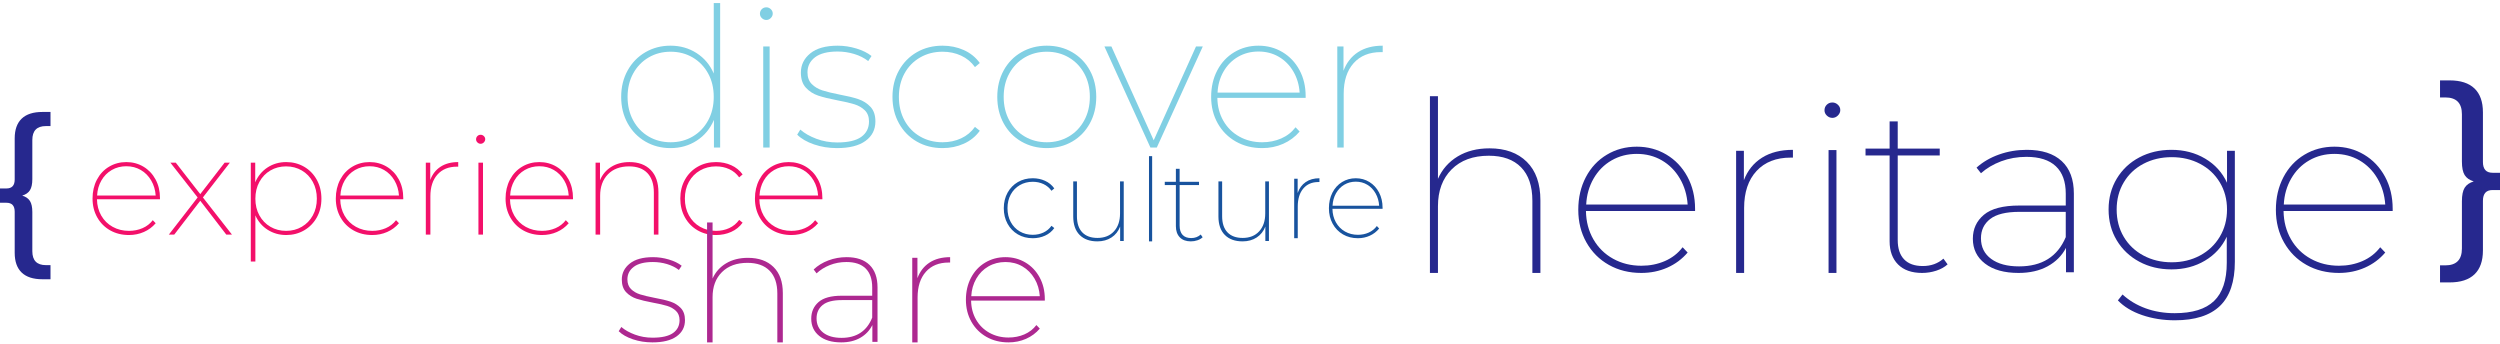 <?xml version="1.0" encoding="UTF-8"?>
<svg width="792px" height="109px" viewBox="0 0 792 109" version="1.1" xmlns="http://www.w3.org/2000/svg" xmlns:xlink="http://www.w3.org/1999/xlink">
    <!-- Generator: Sketch 54.1 (76490) - https://sketchapp.com -->
    <title>infografia-home</title>
    <desc>Created with Sketch.</desc>
    <g id="Welcome" stroke="none" stroke-width="1" fill="none" fill-rule="evenodd">
        <g id="Home-Real" transform="translate(-325, -578)">
            <g id="infografia-home" transform="translate(325, 578)">
                <g>
                    <g id="Group" transform="translate(29, 42.468)" fill="#F3106A" fill-rule="nonzero">
                        <path d="M21.678,20.653 L1.72,20.653 C1.749,22.585 2.202,24.314 3.079,25.837 C3.957,27.361 5.163,28.546 6.699,29.396 C8.234,30.245 9.952,30.67 11.852,30.67 C13.402,30.67 14.835,30.384 16.151,29.813 C17.467,29.242 18.548,28.401 19.397,27.287 L20.319,28.253 C19.295,29.454 18.052,30.377 16.59,31.02 C15.128,31.666 13.548,31.987 11.852,31.987 C9.63,31.987 7.648,31.497 5.909,30.516 C4.169,29.535 2.802,28.165 1.807,26.408 C0.812,24.651 0.316,22.659 0.316,20.434 C0.316,18.209 0.777,16.216 1.697,14.459 C2.618,12.702 3.897,11.334 5.536,10.352 C7.173,9.37 9.001,8.879 11.019,8.879 C13.008,8.879 14.814,9.363 16.437,10.329 C18.06,11.296 19.339,12.643 20.276,14.37 C21.211,16.099 21.679,18.061 21.679,20.257 L21.679,20.653 L21.678,20.653 Z M6.413,11.384 C5.038,12.175 3.941,13.281 3.123,14.701 C2.304,16.122 1.851,17.71 1.763,19.467 L20.319,19.467 C20.202,17.71 19.727,16.122 18.893,14.701 C18.06,13.281 16.963,12.175 15.603,11.384 C14.244,10.594 12.715,10.198 11.019,10.198 C9.322,10.198 7.788,10.594 6.413,11.384 Z" id="Shape"></path>
                        <polygon id="Path" points="42.689 31.855 34.442 21.136 26.196 31.855 24.485 31.855 33.609 20.082 24.967 9.056 26.678 9.056 34.442 19.028 42.163 9.056 43.829 9.056 35.276 20.082 44.487 31.855"></polygon>
                        <path d="M67.341,10.352 C69.038,11.333 70.375,12.709 71.356,14.481 C72.335,16.253 72.825,18.252 72.825,20.477 C72.825,22.702 72.335,24.687 71.356,26.429 C70.376,28.172 69.038,29.535 67.341,30.516 C65.645,31.497 63.759,31.987 61.683,31.987 C59.489,31.987 57.522,31.431 55.782,30.318 C54.042,29.205 52.748,27.682 51.901,25.749 L51.901,40.377 L50.453,40.377 L50.453,9.056 L51.857,9.056 L51.857,15.294 C52.705,13.303 53.998,11.736 55.738,10.594 C57.478,9.451 59.459,8.88 61.683,8.88 C63.758,8.88 65.644,9.371 67.341,10.352 Z M66.617,29.373 C68.093,28.51 69.256,27.309 70.104,25.771 C70.952,24.234 71.376,22.47 71.376,20.478 C71.376,18.487 70.952,16.715 70.104,15.162 C69.256,13.61 68.093,12.402 66.617,11.539 C65.14,10.675 63.48,10.242 61.639,10.242 C59.797,10.242 58.136,10.675 56.66,11.539 C55.183,12.402 54.02,13.611 53.173,15.162 C52.324,16.714 51.901,18.487 51.901,20.478 C51.901,22.47 52.325,24.234 53.173,25.771 C54.021,27.309 55.183,28.511 56.66,29.373 C58.136,30.238 59.797,30.669 61.639,30.669 C63.481,30.669 65.14,30.238 66.617,29.373 Z" id="Shape"></path>
                        <path d="M98.748,20.653 L78.789,20.653 C78.819,22.585 79.272,24.314 80.149,25.837 C81.026,27.361 82.233,28.546 83.769,29.396 C85.304,30.245 87.021,30.67 88.922,30.67 C90.472,30.67 91.905,30.384 93.221,29.813 C94.537,29.242 95.618,28.401 96.467,27.287 L97.388,28.253 C96.365,29.454 95.122,30.377 93.66,31.02 C92.198,31.666 90.617,31.987 88.922,31.987 C86.7,31.987 84.718,31.497 82.979,30.516 C81.239,29.535 79.871,28.165 78.877,26.408 C77.882,24.651 77.386,22.659 77.386,20.434 C77.386,18.209 77.847,16.216 78.767,14.459 C79.688,12.702 80.967,11.334 82.606,10.352 C84.243,9.37 86.071,8.879 88.089,8.879 C90.077,8.879 91.884,9.363 93.507,10.329 C95.13,11.296 96.409,12.643 97.345,14.37 C98.281,16.099 98.749,18.061 98.749,20.257 L98.749,20.653 L98.748,20.653 Z M83.484,11.384 C82.109,12.175 81.012,13.281 80.194,14.701 C79.375,16.122 78.922,17.71 78.834,19.467 L97.389,19.467 C97.272,17.71 96.798,16.122 95.964,14.701 C95.131,13.281 94.034,12.175 92.674,11.384 C91.314,10.594 89.786,10.198 88.09,10.198 C86.393,10.198 84.857,10.594 83.484,11.384 Z" id="Shape"></path>
                        <path d="M110.569,10.352 C112.075,9.37 113.939,8.879 116.162,8.879 L116.162,10.329 L115.767,10.329 C113.135,10.329 111.073,11.164 109.582,12.833 C108.091,14.502 107.345,16.801 107.345,19.73 L107.345,31.854 L105.897,31.854 L105.897,9.056 L107.301,9.056 L107.301,14.547 C107.975,12.731 109.063,11.334 110.569,10.352 Z" id="Path"></path>
                        <path d="M122.259,2.664 C121.967,2.386 121.82,2.056 121.82,1.675 C121.82,1.265 121.959,0.922 122.238,0.642 C122.515,0.364 122.859,0.226 123.268,0.226 C123.648,0.226 123.985,0.365 124.277,0.642 C124.568,0.922 124.716,1.25 124.716,1.631 C124.716,2.012 124.568,2.349 124.277,2.642 C123.985,2.934 123.647,3.081 123.268,3.081 C122.888,3.082 122.552,2.943 122.259,2.664 Z M122.566,9.056 L124.014,9.056 L124.014,31.855 L122.566,31.855 L122.566,9.056 Z" id="Shape"></path>
                        <path d="M152.526,20.653 L132.568,20.653 C132.597,22.585 133.05,24.314 133.927,25.837 C134.805,27.361 136.011,28.546 137.547,29.396 C139.082,30.245 140.8,30.67 142.7,30.67 C144.25,30.67 145.683,30.384 146.999,29.813 C148.315,29.242 149.396,28.401 150.245,27.287 L151.167,28.253 C150.143,29.454 148.9,30.377 147.438,31.02 C145.976,31.666 144.396,31.987 142.7,31.987 C140.478,31.987 138.496,31.497 136.757,30.516 C135.017,29.535 133.65,28.165 132.655,26.408 C131.66,24.651 131.164,22.659 131.164,20.434 C131.164,18.209 131.625,16.216 132.545,14.459 C133.466,12.702 134.745,11.334 136.384,10.352 C138.021,9.37 139.849,8.879 141.867,8.879 C143.856,8.879 145.662,9.363 147.285,10.329 C148.908,11.296 150.187,12.643 151.124,14.37 C152.059,16.099 152.527,18.061 152.527,20.257 L152.527,20.653 L152.526,20.653 Z M137.261,11.384 C135.886,12.175 134.789,13.281 133.971,14.701 C133.152,16.122 132.699,17.71 132.611,19.467 L151.167,19.467 C151.05,17.71 150.575,16.122 149.741,14.701 C148.908,13.281 147.811,12.175 146.451,11.384 C145.092,10.594 143.563,10.198 141.867,10.198 C140.17,10.198 138.636,10.594 137.261,11.384 Z" id="Shape"></path>
                        <path d="M177.134,11.362 C178.772,13.017 179.59,15.382 179.59,18.457 L179.59,31.855 L178.143,31.855 L178.143,18.545 C178.143,15.85 177.463,13.794 176.104,12.372 C174.744,10.952 172.806,10.241 170.291,10.241 C167.454,10.241 165.217,11.084 163.579,12.767 C161.941,14.452 161.123,16.713 161.123,19.554 L161.123,31.854 L159.675,31.854 L159.675,9.056 L161.079,9.056 L161.079,14.635 C161.81,12.849 162.988,11.443 164.611,10.418 C166.234,9.393 168.171,8.88 170.423,8.88 C173.259,8.88 175.496,9.708 177.134,11.362 Z" id="Path"></path>
                        <path d="M192.026,30.516 C190.315,29.535 188.97,28.165 187.99,26.408 C187.01,24.651 186.52,22.659 186.52,20.434 C186.52,18.209 187.01,16.216 187.99,14.459 C188.969,12.702 190.315,11.334 192.026,10.352 C193.737,9.37 195.673,8.879 197.838,8.879 C199.564,8.879 201.164,9.209 202.641,9.868 C204.118,10.527 205.324,11.501 206.26,12.79 L205.163,13.713 C204.344,12.57 203.299,11.706 202.027,11.121 C200.755,10.535 199.358,10.242 197.838,10.242 C195.967,10.242 194.278,10.675 192.772,11.539 C191.265,12.402 190.089,13.603 189.24,15.141 C188.392,16.678 187.968,18.442 187.968,20.434 C187.968,22.426 188.392,24.197 189.24,25.749 C190.088,27.302 191.265,28.51 192.772,29.373 C194.278,30.238 195.966,30.669 197.838,30.669 C199.359,30.669 200.755,30.376 202.027,29.79 C203.299,29.205 204.344,28.342 205.163,27.2 L206.26,28.077 C205.324,29.366 204.117,30.339 202.641,30.998 C201.164,31.658 199.563,31.987 197.838,31.987 C195.673,31.987 193.738,31.497 192.026,30.516 Z" id="Path"></path>
                        <path d="M231.527,20.653 L211.568,20.653 C211.598,22.585 212.051,24.314 212.928,25.837 C213.806,27.361 215.012,28.546 216.548,29.396 C218.083,30.245 219.801,30.67 221.701,30.67 C223.251,30.67 224.684,30.384 226,29.813 C227.316,29.242 228.397,28.401 229.246,27.287 L230.167,28.253 C229.144,29.454 227.901,30.377 226.439,31.02 C224.977,31.666 223.397,31.987 221.701,31.987 C219.479,31.987 217.497,31.497 215.758,30.516 C214.018,29.535 212.65,28.165 211.656,26.408 C210.661,24.651 210.165,22.659 210.165,20.434 C210.165,18.209 210.626,16.216 211.546,14.459 C212.467,12.702 213.746,11.334 215.385,10.352 C217.022,9.37 218.85,8.879 220.868,8.879 C222.856,8.879 224.663,9.363 226.286,10.329 C227.909,11.296 229.188,12.643 230.125,14.37 C231.06,16.099 231.528,18.061 231.528,20.257 L231.528,20.653 L231.527,20.653 Z M216.262,11.384 C214.887,12.175 213.79,13.281 212.972,14.701 C212.153,16.122 211.7,17.71 211.612,19.467 L230.167,19.467 C230.05,17.71 229.576,16.122 228.742,14.701 C227.909,13.281 226.812,12.175 225.452,11.384 C224.093,10.594 222.564,10.198 220.868,10.198 C219.171,10.198 217.636,10.594 216.262,11.384 Z" id="Shape"></path>
                    </g>
                    <g id="Group" transform="translate(453, 30.427)" fill="#26288E" fill-rule="nonzero">
                        <path d="M30.683,20.833 C33.561,23.676 35,27.738 35,33.021 L35,56.04 L32.456,56.04 L32.456,33.172 C32.456,28.545 31.26,25.009 28.872,22.568 C26.482,20.129 23.076,18.908 18.656,18.908 C13.671,18.908 9.739,20.355 6.861,23.247 C3.982,26.141 2.544,30.027 2.544,34.909 L2.544,56.04 L0,56.04 L0,0.04 L2.544,0.04 L2.544,26.229 C3.879,23.208 5.96,20.844 8.789,19.133 C11.614,17.425 14.982,16.568 18.888,16.568 C23.873,16.568 27.805,17.991 30.683,20.833 Z" id="Path"></path>
                        <path d="M84,36.422 L49.431,36.422 C49.48,39.766 50.267,42.758 51.786,45.394 C53.306,48.032 55.395,50.085 58.054,51.554 C60.713,53.025 63.688,53.759 66.982,53.759 C69.666,53.759 72.148,53.264 74.427,52.277 C76.706,51.288 78.58,49.83 80.049,47.904 L81.645,49.577 C79.871,51.657 77.719,53.252 75.187,54.367 C72.653,55.482 69.918,56.04 66.982,56.04 C63.132,56.04 59.7,55.192 56.686,53.492 C53.672,51.794 51.304,49.423 49.583,46.382 C47.86,43.34 47,39.893 47,36.04 C47,32.187 47.798,28.74 49.392,25.699 C50.988,22.656 53.203,20.286 56.041,18.587 C58.876,16.888 62.043,16.04 65.538,16.04 C68.982,16.04 72.109,16.878 74.92,18.549 C77.731,20.222 79.946,22.556 81.567,25.545 C83.188,28.537 83.999,31.932 83.999,35.734 L83.999,36.422 L84,36.422 Z M57.561,20.379 C55.179,21.748 53.279,23.66 51.862,26.119 C50.444,28.579 49.659,31.329 49.507,34.37 L81.645,34.37 C81.442,31.329 80.62,28.579 79.175,26.119 C77.731,23.662 75.832,21.748 73.477,20.379 C71.121,19.01 68.474,18.326 65.538,18.326 C62.6,18.326 59.941,19.01 57.561,20.379 Z" id="Shape"></path>
                        <path d="M105.192,19.537 C107.833,17.872 111.101,17.04 115,17.04 L115,19.501 L114.308,19.501 C109.692,19.501 106.077,20.918 103.462,23.751 C100.846,26.585 99.538,30.487 99.538,35.459 L99.538,56.04 L97,56.04 L97,17.338 L99.462,17.338 L99.462,26.66 C100.641,23.579 102.551,21.204 105.192,19.537 Z" id="Path"></path>
                        <path d="M125.758,6.202 C125.253,5.727 125,5.165 125,4.515 C125,3.815 125.239,3.228 125.719,2.753 C126.199,2.278 126.791,2.04 127.5,2.04 C128.155,2.04 128.737,2.278 129.242,2.753 C129.746,3.228 130,3.792 130,4.44 C130,5.09 129.746,5.667 129.242,6.165 C128.737,6.667 128.157,6.917 127.5,6.917 C126.842,6.915 126.261,6.677 125.758,6.202 Z M126.288,17.114 L128.788,17.114 L128.788,56.04 L126.288,56.04 L126.288,17.114 Z" id="Shape"></path>
                        <path d="M164,53.323 C163.066,54.178 161.871,54.844 160.419,55.324 C158.966,55.802 157.461,56.04 155.904,56.04 C152.635,56.04 150.106,55.146 148.314,53.36 C146.523,51.574 145.629,49.122 145.629,46.001 L145.629,18.832 L138,18.832 L138,16.644 L145.629,16.644 L145.629,8.04 L148.198,8.04 L148.198,16.644 L161.509,16.644 L161.509,18.832 L148.198,18.832 L148.198,45.624 C148.198,48.292 148.871,50.33 150.222,51.737 C151.571,53.146 153.543,53.85 156.138,53.85 C158.733,53.85 160.912,53.072 162.677,51.51 L164,53.323 Z" id="Path"></path>
                        <path d="M200.147,20.6 C202.716,22.973 204,26.408 204,30.905 L204,55.818 L201.508,55.818 L201.508,48.107 C200.209,50.578 198.276,52.518 195.707,53.926 C193.137,55.336 190.063,56.04 186.481,56.04 C181.965,56.04 178.423,55.052 175.853,53.074 C173.284,51.099 172,48.478 172,45.215 C172,42.101 173.168,39.569 175.504,37.615 C177.84,35.663 181.577,34.686 186.716,34.686 L201.432,34.686 L201.432,30.903 C201.432,27.099 200.382,24.209 198.279,22.229 C196.177,20.253 193.075,19.264 188.974,19.264 C186.119,19.264 183.446,19.734 180.954,20.673 C178.463,21.612 176.334,22.874 174.569,24.454 L173.168,22.675 C175.14,20.894 177.516,19.511 180.293,18.524 C183.07,17.537 185.989,17.04 189.053,17.04 C193.878,17.04 197.577,18.226 200.147,20.6 Z M201.431,44.695 L201.431,36.688 L186.715,36.688 C182.51,36.688 179.435,37.444 177.489,38.95 C175.542,40.459 174.569,42.497 174.569,45.067 C174.569,47.835 175.646,50.008 177.8,51.59 C179.954,53.173 182.899,53.963 186.638,53.963 C193.904,53.963 198.835,50.875 201.431,44.695 Z" id="Shape"></path>
                        <path d="M255,17.337 L255,52.514 C255,58.814 253.424,63.476 250.271,66.503 C247.119,69.528 242.364,71.04 236.008,71.04 C232.287,71.04 228.823,70.49 225.62,69.39 C222.415,68.29 219.856,66.738 217.946,64.74 L219.419,62.866 C221.484,64.765 223.927,66.228 226.743,67.253 C229.56,68.277 232.621,68.79 235.929,68.79 C241.562,68.79 245.722,67.503 248.409,64.928 C251.097,62.351 252.44,58.314 252.44,52.816 L252.44,44.565 C250.94,47.767 248.642,50.292 245.541,52.141 C242.44,53.989 238.9,54.916 234.921,54.916 C231.148,54.916 227.751,54.102 224.728,52.479 C221.705,50.855 219.326,48.604 217.596,45.728 C215.865,42.853 215,39.59 215,35.941 C215,32.291 215.865,29.027 217.596,26.152 C219.327,23.277 221.705,21.039 224.728,19.44 C227.751,17.84 231.148,17.04 234.921,17.04 C238.9,17.04 242.452,17.967 245.581,19.815 C248.707,21.667 251.019,24.215 252.518,27.466 L252.518,17.34 L255,17.34 L255,17.337 Z M243.954,50.527 C246.614,49.102 248.707,47.115 250.233,44.564 C251.756,42.013 252.519,39.14 252.519,35.94 C252.519,32.739 251.756,29.876 250.233,27.351 C248.709,24.826 246.616,22.862 243.954,21.462 C241.291,20.064 238.307,19.362 235,19.362 C231.693,19.362 228.707,20.064 226.046,21.462 C223.384,22.862 221.303,24.826 219.806,27.351 C218.307,29.876 217.558,32.739 217.558,35.94 C217.558,39.19 218.307,42.078 219.806,44.602 C221.305,47.128 223.384,49.104 226.046,50.527 C228.707,51.952 231.691,52.664 235,52.664 C238.307,52.664 241.291,51.952 243.954,50.527 Z" id="Shape"></path>
                        <path d="M305,36.422 L270.431,36.422 C270.48,39.766 271.267,42.758 272.787,45.394 C274.306,48.032 276.395,50.085 279.054,51.554 C281.713,53.025 284.688,53.759 287.982,53.759 C290.667,53.759 293.149,53.264 295.428,52.277 C297.708,51.288 299.582,49.83 301.051,47.904 L302.646,49.577 C300.872,51.657 298.721,53.252 296.188,54.367 C293.655,55.482 290.92,56.04 287.982,56.04 C284.133,56.04 280.7,55.192 277.687,53.492 C274.673,51.794 272.304,49.423 270.583,46.382 C268.86,43.34 268,39.893 268,36.04 C268,32.187 268.799,28.74 270.393,25.699 C271.988,22.656 274.203,20.286 277.041,18.587 C279.876,16.888 283.044,16.04 286.539,16.04 C289.983,16.04 293.112,16.878 295.921,18.549 C298.733,20.222 300.948,22.556 302.57,25.545 C304.191,28.537 305,31.932 305,35.734 L305,36.422 L305,36.422 Z M278.561,20.379 C276.179,21.748 274.279,23.66 272.863,26.119 C271.444,28.579 270.659,31.329 270.507,34.37 L302.646,34.37 C302.442,31.329 301.621,28.579 300.176,26.119 C298.733,23.662 296.833,21.748 294.479,20.379 C292.124,19.01 289.477,18.326 286.539,18.326 C283.601,18.326 280.942,19.01 278.561,20.379 Z" id="Shape"></path>
                    </g>
                    <g id="Group" transform="translate(318, 48.974)" fill="#18539E" fill-rule="nonzero">
                        <path d="M4.462,25.284 C3.076,24.478 1.985,23.351 1.191,21.907 C0.396,20.462 0,18.824 0,16.994 C0,15.164 0.396,13.526 1.191,12.081 C1.985,10.637 3.076,9.511 4.462,8.704 C5.849,7.898 7.419,7.494 9.173,7.494 C10.572,7.494 11.869,7.765 13.067,8.307 C14.264,8.849 15.241,9.65 16,10.709 L15.111,11.467 C14.447,10.528 13.6,9.818 12.569,9.336 C11.538,8.855 10.405,8.614 9.173,8.614 C7.656,8.614 6.287,8.97 5.067,9.679 C3.845,10.39 2.892,11.377 2.204,12.641 C1.516,13.906 1.173,15.357 1.173,16.994 C1.173,18.632 1.516,20.089 2.204,21.365 C2.892,22.641 3.845,23.635 5.067,24.345 C6.287,25.055 7.656,25.41 9.173,25.41 C10.405,25.41 11.538,25.17 12.569,24.688 C13.6,24.207 14.447,23.496 15.111,22.557 L16,23.279 C15.241,24.339 14.264,25.139 13.067,25.682 C11.87,26.223 10.572,26.494 9.173,26.494 C7.419,26.494 5.849,26.091 4.462,25.284 Z" id="Path"></path>
                        <path d="M38,8.494 L38,27.385 L36.863,27.385 L36.863,22.799 C36.294,24.279 35.381,25.432 34.125,26.256 C32.868,27.082 31.374,27.494 29.645,27.494 C27.25,27.494 25.378,26.815 24.026,25.456 C22.675,24.097 22,22.144 22,19.596 L22,8.494 L23.173,8.494 L23.173,19.523 C23.173,21.755 23.736,23.46 24.862,24.636 C25.988,25.814 27.594,26.402 29.68,26.402 C31.885,26.402 33.627,25.705 34.907,24.309 C36.187,22.914 36.827,21.039 36.827,18.685 L36.827,8.494 L38,8.494 L38,8.494 Z" id="Path"></path>
                        <polygon id="Path" points="46 0.494 47 0.494 47 27.494 46 27.494"></polygon>
                        <path d="M63,26.192 C62.569,26.603 62.018,26.922 61.347,27.15 C60.677,27.38 59.982,27.494 59.264,27.494 C57.755,27.494 56.587,27.066 55.761,26.21 C54.934,25.355 54.521,24.18 54.521,22.684 L54.521,9.665 L51,9.665 L51,8.617 L54.521,8.617 L54.521,4.494 L55.707,4.494 L55.707,8.617 L61.85,8.617 L61.85,9.665 L55.707,9.665 L55.707,22.503 C55.707,23.782 56.018,24.758 56.641,25.433 C57.263,26.108 58.173,26.445 59.371,26.445 C60.569,26.445 61.575,26.071 62.389,25.324 L63,26.192 Z" id="Path"></path>
                        <path d="M84,8.494 L84,27.385 L82.862,27.385 L82.862,22.799 C82.293,24.279 81.38,25.432 80.124,26.256 C78.868,27.082 77.375,27.494 75.644,27.494 C73.251,27.494 71.378,26.815 70.027,25.456 C68.676,24.097 68,22.144 68,19.596 L68,8.494 L69.173,8.494 L69.173,19.523 C69.173,21.755 69.736,23.46 70.862,24.636 C71.988,25.814 73.594,26.402 75.68,26.402 C77.884,26.402 79.627,25.705 80.907,24.309 C82.187,22.914 82.827,21.039 82.827,18.685 L82.827,8.494 L84,8.494 L84,8.494 Z" id="Path"></path>
                        <path d="M95.641,8.711 C96.815,7.9 98.267,7.494 100,7.494 L100,8.693 L99.692,8.693 C97.641,8.693 96.034,9.383 94.872,10.764 C93.709,12.144 93.128,14.046 93.128,16.467 L93.128,26.494 L92,26.494 L92,7.639 L93.094,7.639 L93.094,12.18 C93.618,10.679 94.467,9.523 95.641,8.711 Z" id="Path"></path>
                        <path d="M120,17.175 L104.117,17.175 C104.14,18.764 104.501,20.185 105.199,21.437 C105.897,22.689 106.857,23.664 108.078,24.363 C109.3,25.062 110.667,25.41 112.18,25.41 C113.413,25.41 114.553,25.176 115.601,24.706 C116.648,24.236 117.509,23.544 118.184,22.629 L118.917,23.424 C118.102,24.412 117.114,25.17 115.95,25.7 C114.786,26.229 113.53,26.494 112.18,26.494 C110.412,26.494 108.835,26.091 107.451,25.284 C106.066,24.478 104.978,23.351 104.187,21.907 C103.396,20.462 103,18.824 103,16.994 C103,15.164 103.366,13.526 104.1,12.081 C104.833,10.637 105.85,9.511 107.154,8.704 C108.457,7.898 109.912,7.494 111.517,7.494 C113.099,7.494 114.537,7.891 115.828,8.686 C117.12,9.481 118.138,10.588 118.883,12.009 C119.627,13.431 120,15.043 120,16.85 L120,17.175 L120,17.175 Z M107.852,9.553 C106.758,10.203 105.885,11.113 105.234,12.28 C104.582,13.449 104.221,14.754 104.152,16.199 L118.917,16.199 C118.824,14.754 118.446,13.449 117.783,12.28 C117.12,11.113 116.247,10.203 115.165,9.553 C114.083,8.903 112.867,8.578 111.517,8.578 C110.168,8.578 108.946,8.903 107.852,9.553 Z" id="Shape"></path>
                    </g>
                    <g id="Group" transform="translate(196, 69.848)" fill="#AD2890" fill-rule="nonzero">
                        <path d="M4.507,37.644 C2.579,36.994 1.075,36.138 0,35.077 L0.834,33.742 C1.945,34.7 3.378,35.504 5.132,36.154 C6.886,36.805 8.755,37.131 10.734,37.131 C13.654,37.131 15.806,36.642 17.196,35.667 C18.585,34.692 19.282,33.331 19.282,31.587 C19.282,30.355 18.907,29.379 18.159,28.661 C17.412,27.942 16.483,27.411 15.372,27.069 C14.259,26.727 12.767,26.385 10.89,26.043 C8.702,25.632 6.956,25.213 5.653,24.786 C4.349,24.357 3.247,23.665 2.345,22.706 C1.441,21.749 0.989,20.415 0.989,18.702 C0.989,16.684 1.832,14.998 3.516,13.646 C5.201,12.295 7.659,11.619 10.889,11.619 C12.557,11.619 14.225,11.868 15.892,12.364 C17.56,12.86 18.915,13.52 19.957,14.341 L19.071,15.676 C17.993,14.854 16.734,14.231 15.293,13.801 C13.851,13.374 12.365,13.16 10.836,13.16 C8.162,13.16 6.148,13.665 4.793,14.674 C3.437,15.685 2.761,17.01 2.761,18.653 C2.761,19.954 3.143,20.981 3.907,21.733 C4.67,22.485 5.618,23.042 6.746,23.401 C7.876,23.76 9.412,24.128 11.359,24.505 C13.443,24.883 15.127,25.284 16.413,25.711 C17.698,26.14 18.785,26.815 19.671,27.738 C20.557,28.663 21,29.945 21,31.588 C21,33.744 20.114,35.455 18.342,36.721 C16.571,37.987 14.017,38.619 10.682,38.619 C8.494,38.618 6.436,38.294 4.507,37.644 Z" id="Path"></path>
                        <path d="M49.039,14.728 C51.013,16.658 52,19.414 52,22.999 L52,38.619 L50.256,38.619 L50.256,23.101 C50.256,19.96 49.436,17.562 47.797,15.905 C46.158,14.249 43.823,13.421 40.791,13.421 C37.373,13.421 34.677,14.403 32.705,16.366 C30.731,18.33 29.744,20.967 29.744,24.279 L29.744,38.618 L28,38.618 L28,0.619 L29.744,0.619 L29.744,18.391 C30.66,16.342 32.088,14.737 34.026,13.577 C35.964,12.417 38.272,11.835 40.951,11.835 C44.369,11.835 47.066,12.799 49.039,14.728 Z" id="Path"></path>
                        <path d="M79.47,14.082 C81.157,15.726 82,18.105 82,21.218 L82,38.466 L80.365,38.466 L80.365,33.127 C79.513,34.838 78.244,36.181 76.558,37.157 C74.872,38.132 72.853,38.619 70.503,38.619 C67.54,38.619 65.216,37.935 63.53,36.566 C61.843,35.197 61,33.383 61,31.125 C61,28.968 61.766,27.215 63.298,25.864 C64.831,24.512 67.284,23.837 70.657,23.837 L80.315,23.837 L80.315,21.219 C80.315,18.583 79.625,16.582 78.245,15.213 C76.864,13.844 74.829,13.159 72.14,13.159 C70.266,13.159 68.512,13.485 66.877,14.136 C65.242,14.786 63.845,15.659 62.687,16.753 L61.768,15.521 C63.061,14.289 64.62,13.331 66.442,12.646 C68.264,11.961 70.181,11.619 72.191,11.619 C75.358,11.619 77.785,12.441 79.47,14.082 Z M80.315,30.767 L80.315,25.223 L70.657,25.223 C67.898,25.223 65.879,25.746 64.603,26.789 C63.325,27.833 62.686,29.246 62.686,31.024 C62.686,32.942 63.392,34.447 64.806,35.542 C66.22,36.638 68.153,37.185 70.606,37.185 C75.374,37.184 78.609,35.045 80.315,30.767 Z" id="Shape"></path>
                        <path d="M98.462,13.349 C100.222,12.195 102.402,11.619 105,11.619 L105,13.324 L104.54,13.324 C101.463,13.324 99.052,14.305 97.309,16.265 C95.564,18.228 94.693,20.929 94.693,24.371 L94.693,38.619 L93,38.619 L93,11.826 L94.642,11.826 L94.642,18.279 C95.427,16.144 96.701,14.501 98.462,13.349 Z" id="Path"></path>
                        <path d="M135,25.376 L111.645,25.376 C111.678,27.635 112.209,29.655 113.235,31.433 C114.263,33.213 115.674,34.599 117.471,35.592 C119.268,36.585 121.276,37.08 123.501,37.08 C125.314,37.08 126.991,36.746 128.531,36.079 C130.07,35.412 131.337,34.428 132.33,33.128 L133.408,34.257 C132.21,35.661 130.755,36.738 129.045,37.491 C127.334,38.245 125.485,38.619 123.501,38.619 C120.901,38.619 118.582,38.047 116.546,36.9 C114.511,35.754 112.911,34.154 111.746,32.1 C110.582,30.047 110,27.72 110,25.12 C110,22.518 110.54,20.191 111.616,18.139 C112.695,16.085 114.191,14.485 116.108,13.339 C118.024,12.191 120.163,11.619 122.525,11.619 C124.852,11.619 126.964,12.184 128.864,13.314 C130.763,14.442 132.26,16.017 133.355,18.035 C134.451,20.054 134.998,22.347 134.998,24.913 L134.998,25.376 L135,25.376 Z M117.137,14.546 C115.528,15.47 114.245,16.762 113.288,18.422 C112.33,20.082 111.8,21.938 111.697,23.992 L133.41,23.992 C133.272,21.938 132.717,20.082 131.742,18.422 C130.767,16.762 129.484,15.47 127.893,14.546 C126.302,13.622 124.512,13.16 122.529,13.16 C120.541,13.161 118.745,13.623 117.137,14.546 Z" id="Shape"></path>
                    </g>
                    <g id="Group" transform="translate(196, 0.468)" fill="#80CFE3" fill-rule="nonzero">
                        <path d="M32.144,0.493 L32.144,46.266 L30.177,46.266 L30.177,37.506 C28.987,40.303 27.174,42.493 24.735,44.075 C22.295,45.659 19.519,46.45 16.404,46.45 C13.494,46.45 10.85,45.761 8.473,44.384 C6.095,43.006 4.22,41.083 2.848,38.615 C1.474,36.148 0.788,33.352 0.788,30.226 C0.788,27.101 1.474,24.304 2.848,21.836 C4.22,19.369 6.095,17.448 8.473,16.069 C10.85,14.691 13.494,14.002 16.404,14.002 C19.478,14.002 22.234,14.783 24.674,16.346 C27.113,17.91 28.926,20.069 30.115,22.823 L30.115,0.493 L32.144,0.493 Z M23.444,42.78 C25.513,41.568 27.143,39.871 28.331,37.691 C29.52,35.511 30.114,33.023 30.114,30.227 C30.114,27.43 29.52,24.952 28.331,22.793 C27.142,20.634 25.513,18.949 23.444,17.735 C21.373,16.522 19.048,15.915 16.465,15.915 C13.883,15.915 11.557,16.522 9.488,17.735 C7.418,18.949 5.788,20.634 4.6,22.793 C3.411,24.952 2.817,27.43 2.817,30.227 C2.817,33.023 3.411,35.511 4.6,37.691 C5.789,39.872 7.418,41.568 9.488,42.78 C11.558,43.993 13.883,44.599 16.465,44.599 C19.048,44.599 21.374,43.994 23.444,42.78 Z" id="Shape"></path>
                        <path d="M45.362,5.275 C44.952,4.884 44.747,4.421 44.747,3.887 C44.747,3.312 44.941,2.829 45.332,2.437 C45.72,2.047 46.202,1.852 46.776,1.852 C47.308,1.852 47.78,2.047 48.19,2.437 C48.599,2.829 48.805,3.292 48.805,3.825 C48.805,4.359 48.599,4.833 48.19,5.243 C47.78,5.655 47.308,5.86 46.776,5.86 C46.243,5.86 45.771,5.665 45.362,5.275 Z M45.792,14.25 L47.821,14.25 L47.821,46.266 L45.792,46.266 L45.792,14.25 Z" id="Shape"></path>
                        <path d="M61.868,45.279 C59.594,44.498 57.82,43.469 56.551,42.194 L57.534,40.59 C58.846,41.742 60.536,42.709 62.607,43.49 C64.676,44.271 66.88,44.662 69.216,44.662 C72.659,44.662 75.199,44.076 76.84,42.904 C78.478,41.732 79.299,40.098 79.299,38 C79.299,36.52 78.858,35.348 77.978,34.484 C77.095,33.621 75.999,32.984 74.688,32.572 C73.375,32.162 71.614,31.749 69.4,31.338 C66.818,30.845 64.758,30.341 63.221,29.827 C61.684,29.314 60.382,28.481 59.317,27.33 C58.251,26.179 57.719,24.575 57.719,22.518 C57.719,20.092 58.712,18.067 60.701,16.441 C62.689,14.817 65.589,14.004 69.401,14.004 C71.369,14.004 73.336,14.303 75.304,14.899 C77.271,15.495 78.87,16.286 80.099,17.274 L79.054,18.878 C77.782,17.891 76.297,17.142 74.596,16.627 C72.895,16.113 71.142,15.856 69.34,15.856 C66.183,15.856 63.807,16.463 62.208,17.675 C60.609,18.889 59.81,20.482 59.81,22.456 C59.81,24.02 60.261,25.253 61.163,26.157 C62.064,27.062 63.181,27.73 64.513,28.162 C65.845,28.594 67.658,29.036 69.955,29.488 C72.414,29.941 74.402,30.424 75.918,30.938 C77.435,31.452 78.716,32.264 79.762,33.374 C80.807,34.484 81.329,36.026 81.329,38 C81.329,40.591 80.284,42.649 78.193,44.169 C76.103,45.691 73.09,46.452 69.155,46.452 C66.572,46.451 64.144,46.061 61.868,45.279 Z" id="Path"></path>
                        <path d="M94.454,44.385 C92.056,43.007 90.17,41.084 88.797,38.616 C87.423,36.149 86.737,33.353 86.737,30.227 C86.737,27.102 87.423,24.305 88.797,21.837 C90.17,19.37 92.056,17.449 94.454,16.07 C96.852,14.692 99.567,14.003 102.6,14.003 C105.018,14.003 107.262,14.466 109.332,15.391 C111.401,16.316 113.093,17.684 114.404,19.493 L112.867,20.789 C111.719,19.185 110.255,17.973 108.472,17.149 C106.689,16.327 104.731,15.915 102.6,15.915 C99.976,15.915 97.609,16.522 95.499,17.735 C93.387,18.949 91.738,20.634 90.55,22.793 C89.361,24.952 88.767,27.43 88.767,30.227 C88.767,33.023 89.361,35.511 90.55,37.691 C91.739,39.872 93.388,41.568 95.499,42.78 C97.61,43.993 99.976,44.599 102.6,44.599 C104.731,44.599 106.689,44.189 108.472,43.365 C110.255,42.543 111.719,41.33 112.867,39.726 L114.404,40.96 C113.092,42.77 111.401,44.137 109.332,45.061 C107.262,45.987 105.018,46.449 102.6,46.449 C99.567,46.451 96.852,45.762 94.454,44.385 Z" id="Path"></path>
                        <path d="M127.593,44.385 C125.195,43.007 123.32,41.084 121.966,38.616 C120.614,36.149 119.938,33.353 119.938,30.227 C119.938,27.102 120.614,24.305 121.966,21.837 C123.319,19.37 125.195,17.449 127.593,16.07 C129.99,14.692 132.664,14.003 135.615,14.003 C138.607,14.003 141.292,14.692 143.67,16.07 C146.046,17.449 147.912,19.371 149.264,21.837 C150.617,24.305 151.293,27.102 151.293,30.227 C151.293,33.352 150.617,36.149 149.264,38.616 C147.912,41.084 146.046,43.007 143.67,44.385 C141.291,45.763 138.607,46.451 135.615,46.451 C132.664,46.451 129.99,45.762 127.593,44.385 Z M142.594,42.78 C144.663,41.568 146.293,39.871 147.481,37.691 C148.67,35.511 149.264,33.023 149.264,30.227 C149.264,27.43 148.67,24.952 147.481,22.793 C146.292,20.634 144.663,18.949 142.594,17.735 C140.523,16.522 138.198,15.915 135.615,15.915 C133.033,15.915 130.707,16.522 128.638,17.735 C126.568,18.949 124.938,20.634 123.75,22.793 C122.561,24.952 121.967,27.43 121.967,30.227 C121.967,33.023 122.561,35.511 123.75,37.691 C124.939,39.872 126.568,41.568 128.638,42.78 C130.708,43.993 133.033,44.599 135.615,44.599 C138.198,44.599 140.523,43.994 142.594,42.78 Z" id="Shape"></path>
                        <polygon id="Path" points="185.047 14.25 170.477 46.266 168.448 46.266 153.877 14.25 156.09 14.25 169.493 43.983 182.896 14.25"></polygon>
                        <path d="M217.632,30.535 L189.658,30.535 C189.699,33.25 190.334,35.676 191.564,37.814 C192.794,39.953 194.484,41.618 196.636,42.811 C198.788,44.004 201.195,44.6 203.86,44.6 C206.032,44.6 208.04,44.2 209.886,43.397 C211.73,42.595 213.246,41.413 214.435,39.85 L215.725,41.207 C214.29,42.894 212.548,44.19 210.499,45.094 C208.45,45.998 206.237,46.451 203.86,46.451 C200.744,46.451 197.967,45.762 195.529,44.385 C193.089,43.007 191.174,41.084 189.78,38.616 C188.386,36.149 187.69,33.353 187.69,30.227 C187.69,27.102 188.336,24.305 189.627,21.837 C190.918,19.37 192.711,17.449 195.006,16.07 C197.301,14.692 199.863,14.003 202.691,14.003 C205.477,14.003 208.009,14.682 210.284,16.039 C212.559,17.396 214.35,19.288 215.664,21.714 C216.976,24.141 217.631,26.896 217.631,29.98 L217.631,30.535 L217.632,30.535 Z M196.237,17.519 C194.309,18.63 192.772,20.183 191.626,22.176 C190.478,24.172 189.843,26.401 189.72,28.869 L215.726,28.869 C215.562,26.401 214.896,24.171 213.729,22.176 C212.561,20.182 211.024,18.629 209.117,17.519 C207.211,16.409 205.07,15.854 202.692,15.854 C200.315,15.854 198.163,16.409 196.237,17.519 Z" id="Shape"></path>
                        <path d="M234.201,16.07 C236.311,14.692 238.925,14.003 242.039,14.003 L242.039,16.039 L241.486,16.039 C237.798,16.039 234.908,17.211 232.817,19.555 C230.726,21.899 229.682,25.127 229.682,29.24 L229.682,46.266 L227.653,46.266 L227.653,14.25 L229.62,14.25 L229.62,21.961 C230.563,19.411 232.089,17.448 234.201,16.07 Z" id="Path"></path>
                    </g>
                    <path d="M9.484,60.27 C8.979,61.063 8.165,61.629 7.04,61.969 C8.165,62.308 8.979,62.875 9.484,63.667 C9.987,64.46 10.24,65.63 10.24,67.178 L10.24,79.579 C10.24,82.523 11.674,83.994 14.545,83.994 L16,83.994 L16,88.468 L13.44,88.468 C10.531,88.468 8.339,87.76 6.865,86.344 C5.391,84.929 4.655,82.842 4.655,80.087 L4.655,67.064 C4.655,65.177 3.782,64.234 2.036,64.234 L0,64.234 L0,59.703 L2.036,59.703 C3.782,59.703 4.655,58.76 4.655,56.871 L4.655,43.848 C4.655,41.093 5.391,39.007 6.865,37.591 C8.339,36.175 10.531,35.468 13.44,35.468 L16,35.468 L16,39.941 L14.545,39.941 C11.674,39.941 10.24,41.413 10.24,44.358 L10.24,56.758 C10.24,58.308 9.987,59.477 9.484,60.27 Z" id="Path" fill="#26288E" fill-rule="nonzero"></path>
                    <path d="M792,54.733 L792,60.203 L789.642,60.203 C787.608,60.203 786.592,61.342 786.592,63.622 L786.592,79.348 C786.592,82.675 785.701,85.194 783.923,86.904 C782.143,88.613 779.518,89.468 776.051,89.468 L773,89.468 L773,84.067 L774.663,84.067 C778.177,84.067 779.934,82.288 779.934,78.733 L779.934,63.758 C779.934,61.844 780.222,60.42 780.801,59.485 C781.378,58.552 782.337,57.878 783.678,57.469 C782.337,57.058 781.378,56.386 780.801,55.451 C780.222,54.517 779.934,53.092 779.934,51.178 L779.934,36.203 C779.934,32.647 778.177,30.869 774.663,30.869 L773,30.869 L773,25.468 L776.051,25.468 C779.518,25.468 782.143,26.323 783.923,28.032 C785.702,29.742 786.592,32.261 786.592,35.588 L786.592,51.315 C786.592,53.595 787.608,54.734 789.642,54.734 L792,54.734 L792,54.733 Z" id="Path" fill="#26288E" fill-rule="nonzero"></path>
                </g>
            </g>
        </g>
    </g>
</svg>